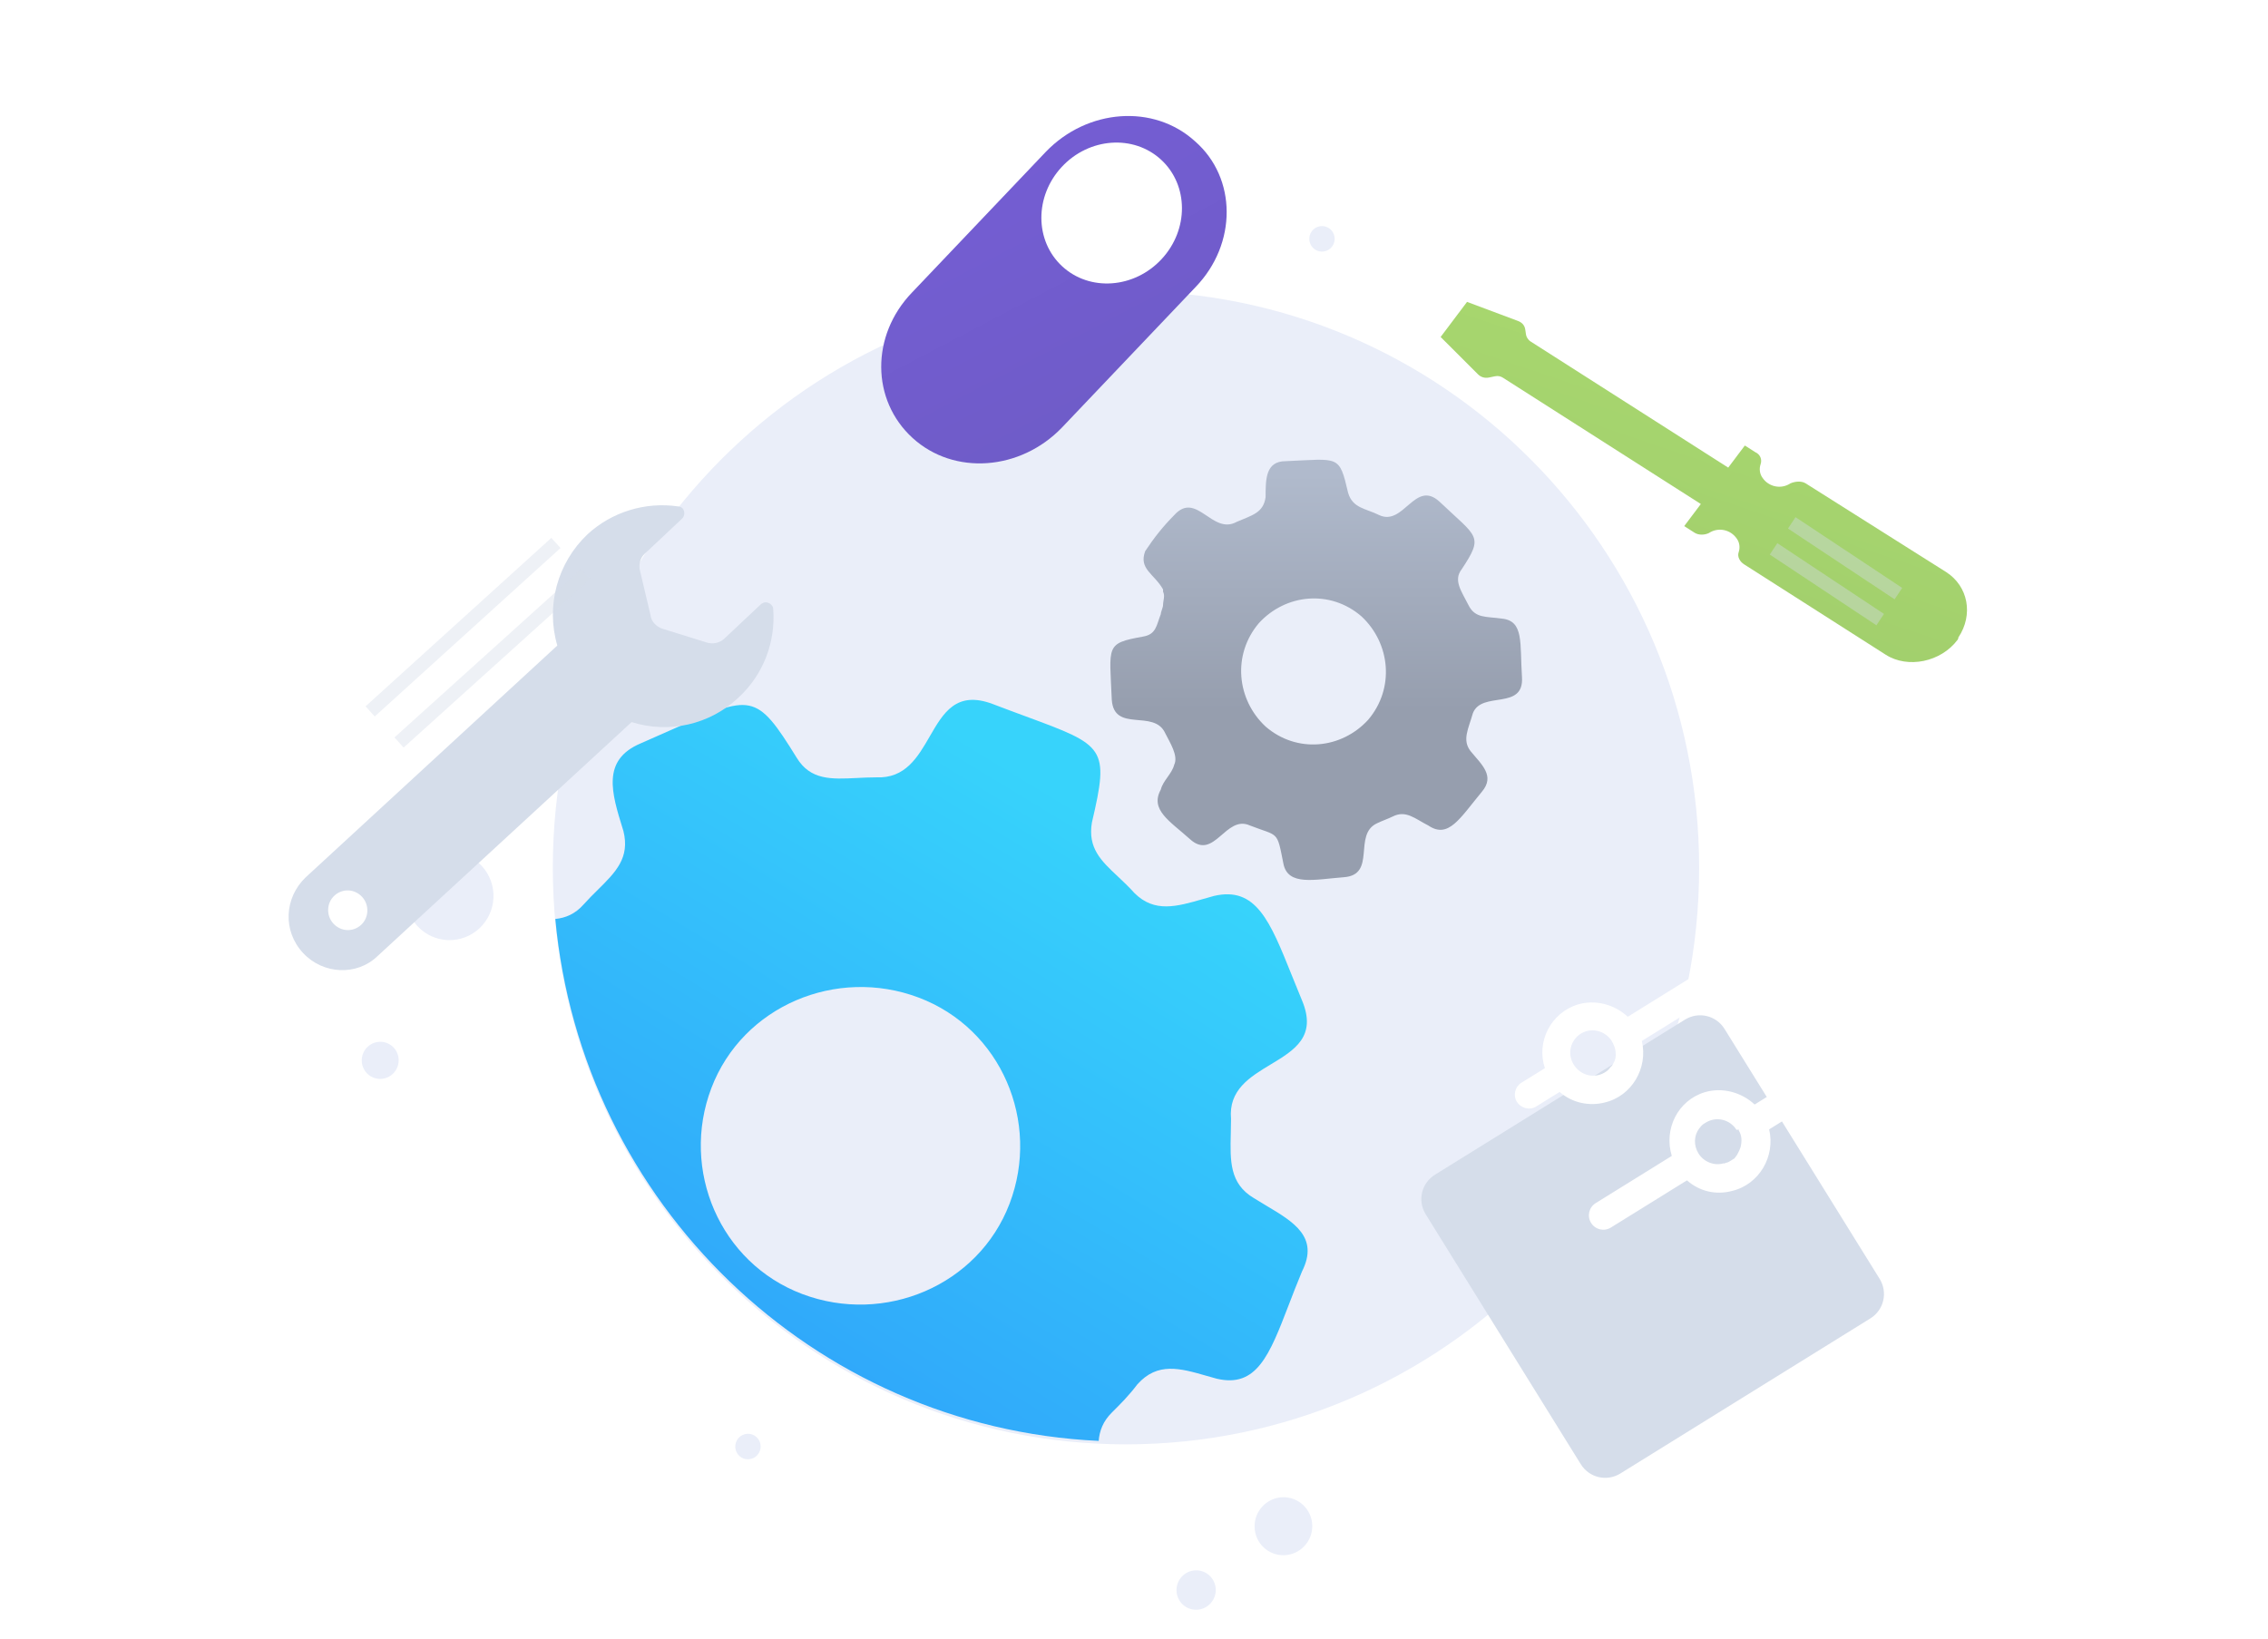 <svg width="166" height="120" viewBox="0 0 166 120" fill="none" xmlns="http://www.w3.org/2000/svg">
<g clip-path="url(#clip0_3073_26931)">
<path d="M82.413 105.735C105.582 105.735 124.364 86.835 124.364 63.52C124.364 40.205 105.582 21.305 82.413 21.305C59.244 21.305 40.462 40.205 40.462 63.52C40.462 86.835 59.244 105.735 82.413 105.735Z" fill="#EAEEF9"/>
<path d="M97.385 18.175C97.764 17.827 97.791 17.235 97.445 16.854C97.099 16.473 96.511 16.447 96.132 16.795C95.754 17.143 95.727 17.735 96.073 18.116C96.419 18.497 97.007 18.523 97.385 18.175Z" fill="#EAEEF9"/>
<path fill-rule="evenodd" clip-rule="evenodd" d="M80.415 105.483C80.473 104.748 80.736 104.045 81.374 103.412C81.997 102.792 82.621 102.172 83.244 101.345C84.723 99.69 86.367 100.162 88.321 100.722C88.563 100.792 88.811 100.863 89.063 100.931C91.983 101.615 92.916 99.192 94.325 95.529C94.62 94.761 94.937 93.938 95.297 93.077C96.56 90.567 94.693 89.456 92.683 88.261C92.377 88.079 92.067 87.895 91.765 87.704C89.992 86.646 90.034 84.986 90.084 82.982C90.093 82.636 90.102 82.281 90.102 81.916C89.908 79.789 91.486 78.838 93.01 77.921C94.743 76.876 96.404 75.876 95.297 73.235C95.027 72.589 94.777 71.967 94.54 71.376C92.957 67.433 91.928 64.869 88.855 65.588C88.583 65.662 88.318 65.738 88.057 65.813C86.127 66.37 84.501 66.838 83.036 65.381C82.63 64.927 82.211 64.534 81.817 64.163C80.596 63.018 79.605 62.088 79.919 60.214C81.211 54.708 80.864 54.58 75.096 52.45C74.368 52.181 73.553 51.881 72.645 51.533C69.992 50.544 69.044 52.186 68.05 53.91C67.175 55.425 66.264 57.004 64.125 56.907C63.638 56.907 63.168 56.931 62.716 56.953C60.852 57.047 59.309 57.124 58.306 55.46C55.338 50.665 55.019 50.807 49.225 53.39C48.526 53.702 47.748 54.049 46.876 54.427C44.02 55.644 44.767 58.055 45.582 60.684C45.597 60.734 45.613 60.784 45.629 60.834C46.122 62.797 45.054 63.853 43.763 65.131C43.422 65.468 43.066 65.82 42.719 66.208C42.104 66.907 41.396 67.2 40.644 67.274C42.567 88.074 59.486 104.495 80.415 105.483ZM58.721 94.731C64.748 97.004 71.606 94.111 73.892 88.117C76.178 82.123 73.269 75.302 67.242 73.029C61.215 70.755 54.357 73.649 52.071 79.643C49.785 85.637 52.694 92.457 58.721 94.731Z" fill="url(#paint0_linear_3073_26931)"/>
<path d="M111.397 49.566C111.234 47.097 111.56 45.45 109.928 45.286C108.786 45.121 107.97 45.286 107.481 44.298C106.991 43.31 106.339 42.487 106.991 41.664C108.623 39.194 108.133 39.359 105.36 36.724C103.565 35.078 102.749 38.536 100.954 37.712C99.975 37.218 98.996 37.218 98.669 36.066C98.017 33.267 98.017 33.596 94.1 33.761C92.632 33.761 92.632 35.078 92.632 36.395C92.469 37.548 91.653 37.712 90.511 38.206C88.716 39.194 87.573 35.901 85.942 37.712C85.126 38.536 84.473 39.359 83.82 40.347C83.331 41.664 84.473 41.993 85.126 43.145C85.126 43.145 85.126 43.145 85.126 43.31C85.289 43.639 85.126 43.969 85.126 44.298C85.126 44.463 84.963 44.792 84.963 44.956C84.636 45.78 84.636 46.438 83.657 46.603C80.883 47.097 81.21 47.261 81.373 51.213C81.536 53.682 84.473 51.871 85.289 53.682C85.615 54.341 86.268 55.329 85.942 55.987C85.779 56.646 85.126 57.14 84.963 57.798C84.147 59.28 85.615 60.103 87.084 61.42C88.879 63.067 89.695 59.609 91.49 60.433C93.611 61.256 93.448 60.762 93.937 63.232C94.264 64.878 96.222 64.384 98.343 64.219C100.791 64.055 98.996 61.091 100.791 60.268C101.117 60.103 101.606 59.939 101.933 59.774C102.912 59.28 103.565 59.939 104.544 60.433C106.012 61.42 106.828 59.939 108.46 57.963C109.439 56.811 108.46 55.987 107.644 55C106.991 54.176 107.481 53.353 107.807 52.201C108.46 50.554 111.56 52.036 111.397 49.566ZM100.138 52.695C98.18 54.835 94.916 55.164 92.632 53.188C90.511 51.213 90.184 47.92 92.142 45.615C94.1 43.475 97.364 43.145 99.648 45.121C101.77 47.097 102.096 50.39 100.138 52.695Z" fill="url(#paint1_linear_3073_26931)"/>
<path d="M31.506 62.702C29.912 63.487 29.25 65.421 30.026 67.02C30.802 68.619 32.723 69.278 34.316 68.493C35.91 67.707 36.572 65.774 35.796 64.175C35.02 62.575 33.099 61.916 31.506 62.702Z" fill="#EAEEF9"/>
<path d="M93.879 109.608C92.714 109.643 91.794 110.622 91.826 111.794C91.858 112.965 92.828 113.886 93.994 113.85C95.159 113.815 96.079 112.836 96.047 111.664C96.015 110.493 95.045 109.572 93.879 109.608Z" fill="#EAEEF9"/>
<path d="M87.509 114.958C86.716 114.983 86.091 115.648 86.112 116.445C86.134 117.242 86.794 117.868 87.586 117.844C88.379 117.819 89.004 117.154 88.983 116.357C88.961 115.56 88.301 114.934 87.509 114.958Z" fill="#EAEEF9"/>
<path d="M27.237 76.405C26.566 76.736 26.287 77.549 26.614 78.223C26.941 78.896 27.75 79.174 28.421 78.843C29.091 78.512 29.37 77.698 29.044 77.025C28.717 76.352 27.908 76.074 27.237 76.405Z" fill="#EAEEF9"/>
<path d="M54.337 105.057C53.876 105.284 53.684 105.844 53.908 106.307C54.133 106.771 54.689 106.962 55.151 106.734C55.612 106.506 55.804 105.947 55.58 105.483C55.355 105.02 54.798 104.829 54.337 105.057Z" fill="#EAEEF9"/>
<g filter="url(#filter0_d_3073_26931)">
<path d="M87.514 20.007L77.723 30.303C74.683 33.459 69.825 33.828 66.795 31.063C63.764 28.299 63.716 23.564 66.757 20.408L76.547 10.113C79.588 6.956 84.446 6.588 87.476 9.352C90.537 12.033 90.554 16.851 87.514 20.007Z" fill="url(#paint2_linear_3073_26931)"/>
</g>
<path d="M85.018 18.971C87.019 16.817 87.005 13.559 84.988 11.695C82.97 9.831 79.713 10.066 77.712 12.219C75.712 14.373 75.725 17.63 77.743 19.495C79.76 21.359 83.017 21.124 85.018 18.971Z" fill="white"/>
<g filter="url(#filter1_d_3073_26931)">
<path d="M55.725 33.203L52.99 35.775C52.665 36.073 52.156 36.177 51.719 36.033L48.469 35.021C48.032 34.877 47.666 34.487 47.617 34.048L46.84 30.765C46.728 30.323 46.87 29.829 47.196 29.531L49.93 26.96C50.126 26.78 50.138 26.406 49.955 26.211C49.894 26.146 49.77 26.078 49.643 26.073C47.193 25.719 44.769 26.491 43.012 28.104C40.798 30.197 39.938 33.348 40.791 36.258L22.375 53.225C20.811 54.721 20.669 57.152 22.195 58.779C23.659 60.34 26.118 60.444 27.616 59.008L46.227 41.862C48.977 42.728 51.966 42.042 54.05 40.068C55.872 38.396 56.771 35.997 56.595 33.615C56.605 33.303 56.296 33.102 56.044 33.092C55.918 33.087 55.853 33.146 55.725 33.203ZM24.411 56.623C23.862 56.037 23.892 55.101 24.478 54.564C25.064 54.026 25.946 54.063 26.495 54.649C27.044 55.234 27.014 56.17 26.429 56.708C25.843 57.246 24.96 57.208 24.411 56.623C24.409 56.685 24.409 56.685 24.411 56.623Z" fill="#D5DDEA"/>
</g>
<path opacity="0.4" d="M40.69 39.747L27.093 52.079" stroke="#D6DCE8" stroke-miterlimit="10"/>
<path opacity="0.4" d="M42.867 42.027L29.207 54.356" stroke="#D6DCE8" stroke-miterlimit="10"/>
<path d="M132.17 35.391C131.885 35.209 131.456 35.217 131.051 35.381C130.348 35.848 129.455 35.63 129.016 34.997C128.802 34.72 128.743 34.33 128.862 33.984C128.982 33.638 128.84 33.265 128.471 33.1L127.709 32.614L126.492 34.232L112.027 24.998C111.837 24.877 111.718 24.66 111.694 24.504L111.635 24.114C111.588 23.803 111.386 23.603 111.113 23.499L107.376 22.1L105.443 24.669L108.177 27.401C108.379 27.6 108.653 27.704 108.987 27.636L109.404 27.549C109.654 27.498 109.832 27.541 110.023 27.663L124.488 36.897L123.271 38.514L124.032 39C124.318 39.183 124.746 39.175 125.068 39.028C125.771 38.561 126.664 38.779 127.104 39.411C127.317 39.689 127.376 40.079 127.257 40.425C127.137 40.771 127.363 41.127 127.648 41.309L138.021 47.93C139.639 48.963 142.057 48.464 143.274 46.846C143.274 46.846 143.346 46.751 143.334 46.673C144.456 44.995 144.054 42.907 142.437 41.874L132.17 35.391Z" fill="url(#paint3_linear_3073_26931)"/>
<path opacity="0.4" d="M129.811 40.18L137.615 45.359" stroke="#D6DCE8" stroke-miterlimit="10"/>
<path opacity="0.4" d="M131.143 38.276L138.947 43.456" stroke="#D6DCE8" stroke-miterlimit="10"/>
<g filter="url(#filter2_d_3073_26931)">
<path d="M123.323 63.645L105.03 74.995C104.036 75.612 103.734 76.901 104.351 77.895L115.701 96.188C116.318 97.182 117.607 97.484 118.601 96.867L136.894 85.517C137.888 84.9 138.19 83.611 137.573 82.617L126.223 64.324C125.606 63.33 124.317 63.028 123.323 63.645Z" fill="#D5DDEA"/>
</g>
<path d="M124.657 71.01L119.14 74.433C118.163 73.525 116.763 73.154 115.484 73.535C113.516 74.136 112.424 76.259 113.075 78.196L111.335 79.276C110.888 79.553 110.737 80.198 111.015 80.645C111.323 81.142 111.967 81.293 112.415 81.015L114.155 79.936C115.07 80.745 116.328 80.997 117.457 80.709C119.437 80.238 120.64 78.184 120.169 76.204L125.737 72.75C126.184 72.472 126.335 71.828 126.057 71.38C125.799 70.852 125.154 70.701 124.657 71.01ZM118.256 77.115C118.28 77.376 118.224 77.618 118.087 77.841C118.018 77.952 117.999 78.032 117.9 78.094C117.782 78.236 117.713 78.348 117.564 78.44C116.799 78.983 115.783 78.788 115.24 78.023C115.209 77.974 115.209 77.974 115.178 77.924C114.685 77.129 114.961 76.131 115.706 75.669C116.452 75.206 117.419 75.432 117.931 76.147C118.116 76.445 118.251 76.774 118.256 77.115ZM130.116 79.808L128.426 80.857C127.449 79.948 126.049 79.578 124.771 79.958C122.803 80.559 121.761 82.652 122.362 84.62L116.794 88.074C116.297 88.382 116.146 89.027 116.455 89.524C116.763 90.021 117.408 90.172 117.905 89.863L123.472 86.409C124.387 87.218 125.595 87.501 126.775 87.183C128.754 86.712 129.958 84.657 129.487 82.677L131.227 81.598C131.724 81.289 131.875 80.645 131.566 80.148C131.258 79.651 130.613 79.5 130.116 79.808ZM127.26 82.751C127.507 83.148 127.493 83.57 127.399 83.972C127.38 84.053 127.312 84.165 127.293 84.245C127.224 84.356 127.205 84.437 127.137 84.548C127.068 84.66 127.018 84.691 126.95 84.802C126.9 84.833 126.85 84.864 126.801 84.894C126.751 84.925 126.701 84.956 126.652 84.987C126.552 85.049 126.453 85.11 126.323 85.122C126.273 85.153 126.223 85.184 126.143 85.165C125.503 85.355 124.717 85.086 124.316 84.44C123.946 83.843 123.985 83.13 124.359 82.623C124.477 82.481 124.546 82.37 124.695 82.277C124.744 82.246 124.794 82.215 124.844 82.184C125.639 81.691 126.637 81.967 127.099 82.713C127.279 82.67 127.31 82.72 127.26 82.751Z" fill="white"/>
</g>
<defs>
<filter id="filter0_d_3073_26931" x="52.499" y="-3.508" width="49.284" height="49.431" filterUnits="userSpaceOnUse" color-interpolation-filters="sRGB">
<feFlood flood-opacity="0" result="BackgroundImageFix"/>
<feColorMatrix in="SourceAlpha" type="matrix" values="0 0 0 0 0 0 0 0 0 0 0 0 0 0 0 0 0 0 127 0" result="hardAlpha"/>
<feOffset dy="1"/>
<feGaussianBlur stdDeviation="6"/>
<feColorMatrix type="matrix" values="0 0 0 0 0.398 0 0 0 0 0.477 0 0 0 0 0.575 0 0 0 0.24 0"/>
<feBlend mode="normal" in2="BackgroundImageFix" result="effect1_dropShadow_3073_26931"/>
<feBlend mode="normal" in="SourceGraphic" in2="effect1_dropShadow_3073_26931" result="shape"/>
</filter>
<filter id="filter1_d_3073_26931" x="-0.876" y="14.988" width="79.493" height="78.032" filterUnits="userSpaceOnUse" color-interpolation-filters="sRGB">
<feFlood flood-opacity="0" result="BackgroundImageFix"/>
<feColorMatrix in="SourceAlpha" type="matrix" values="0 0 0 0 0 0 0 0 0 0 0 0 0 0 0 0 0 0 127 0" result="hardAlpha"/>
<feOffset dy="11"/>
<feGaussianBlur stdDeviation="11"/>
<feColorMatrix type="matrix" values="0 0 0 0 0.398 0 0 0 0 0.477 0 0 0 0 0.575 0 0 0 0.27 0"/>
<feBlend mode="normal" in2="BackgroundImageFix" result="effect1_dropShadow_3073_26931"/>
<feBlend mode="normal" in="SourceGraphic" in2="effect1_dropShadow_3073_26931" result="shape"/>
</filter>
<filter id="filter2_d_3073_26931" x="82.031" y="52.325" width="77.861" height="77.861" filterUnits="userSpaceOnUse" color-interpolation-filters="sRGB">
<feFlood flood-opacity="0" result="BackgroundImageFix"/>
<feColorMatrix in="SourceAlpha" type="matrix" values="0 0 0 0 0 0 0 0 0 0 0 0 0 0 0 0 0 0 127 0" result="hardAlpha"/>
<feOffset dy="11"/>
<feGaussianBlur stdDeviation="11"/>
<feColorMatrix type="matrix" values="0 0 0 0 0.398 0 0 0 0 0.477 0 0 0 0 0.575 0 0 0 0.27 0"/>
<feBlend mode="normal" in2="BackgroundImageFix" result="effect1_dropShadow_3073_26931"/>
<feBlend mode="normal" in="SourceGraphic" in2="effect1_dropShadow_3073_26931" result="shape"/>
</filter>
<linearGradient id="paint0_linear_3073_26931" x1="52.664" y1="103.174" x2="79.339" y2="59.208" gradientUnits="userSpaceOnUse">
<stop stop-color="#2FA2FA"/>
<stop offset="1" stop-color="#37D3FB"/>
</linearGradient>
<linearGradient id="paint1_linear_3073_26931" x1="96.338" y1="34.725" x2="96.338" y2="51.991" gradientUnits="userSpaceOnUse">
<stop stop-color="#B0BACC"/>
<stop offset="1" stop-color="#969EAE"/>
</linearGradient>
<linearGradient id="paint2_linear_3073_26931" x1="72.638" y1="11.15" x2="81.909" y2="28.851" gradientUnits="userSpaceOnUse">
<stop stop-color="#745DD3"/>
<stop offset="0.996" stop-color="#6F5CC8"/>
</linearGradient>
<linearGradient id="paint3_linear_3073_26931" x1="117.306" y1="51.819" x2="127.599" y2="21.459" gradientUnits="userSpaceOnUse">
<stop stop-color="#9FCB6D"/>
<stop offset="1" stop-color="#A9D96E"/>
</linearGradient>
<clipPath id="clip0_3073_26931">
<rect width="166" height="120" fill="white"/>
</clipPath>
</defs>
</svg>
